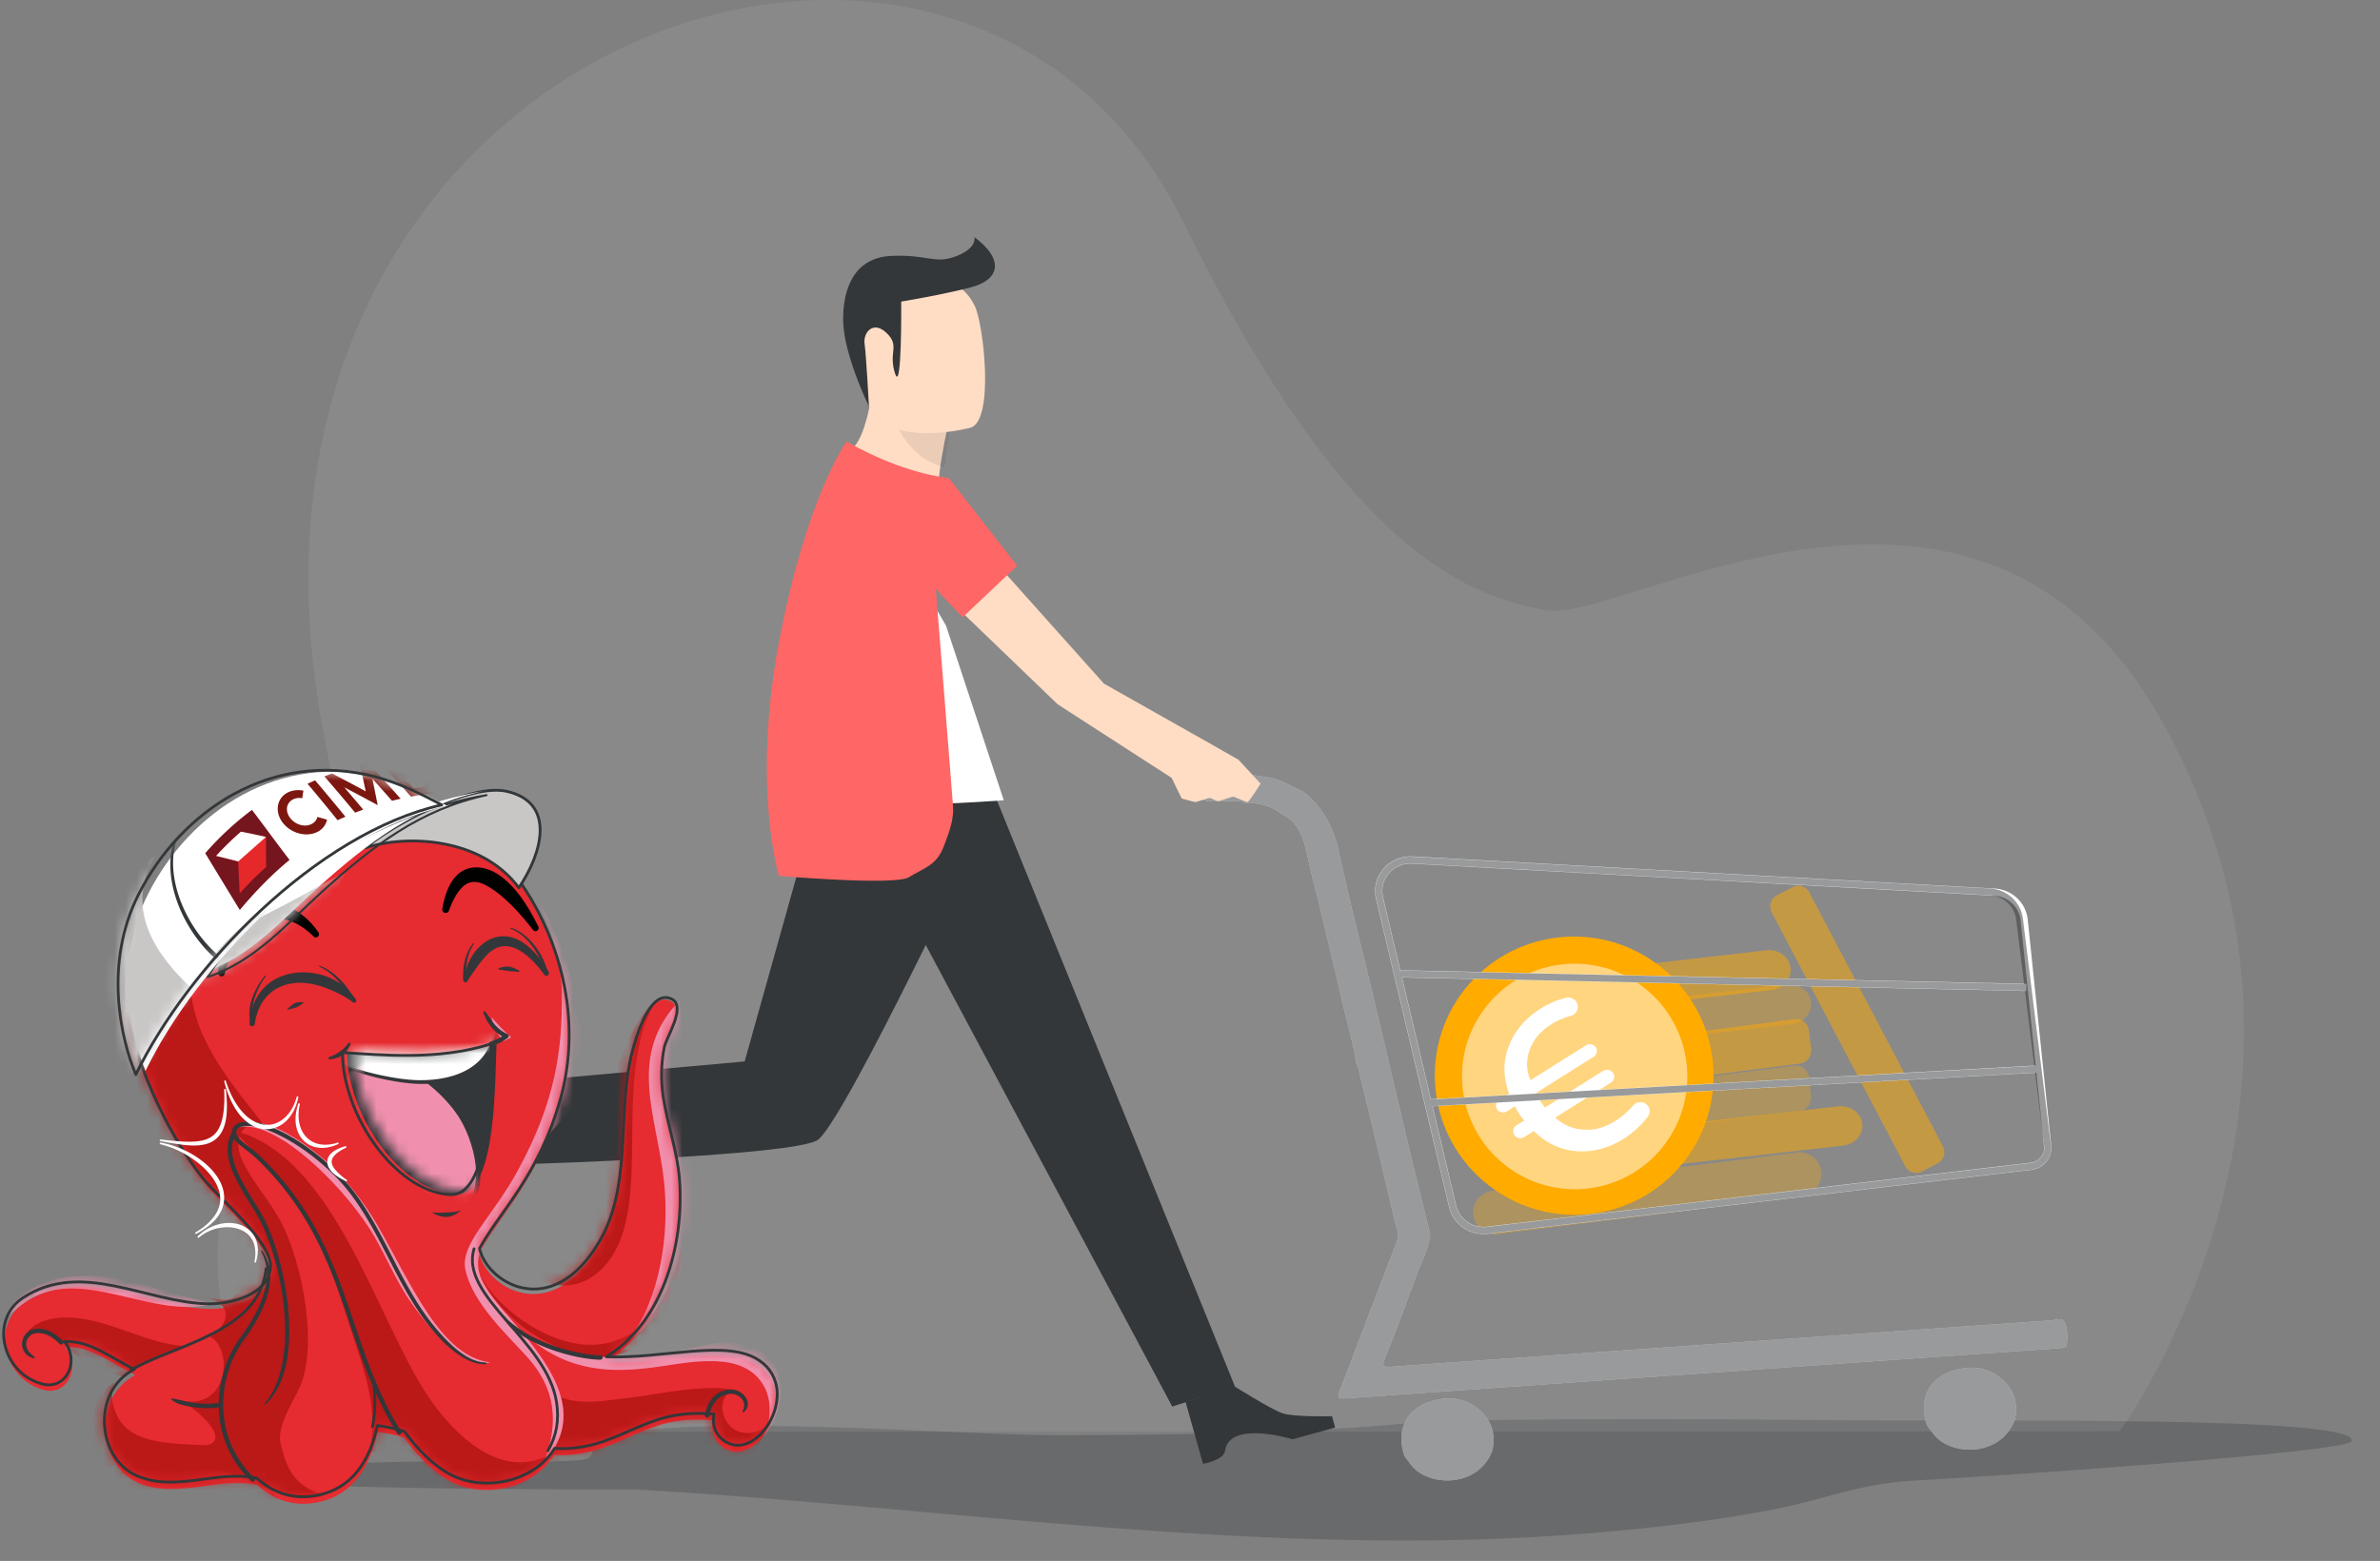 <svg width="218" height="143" viewBox="0 0 218 143" fill="none" xmlns="http://www.w3.org/2000/svg">
    <rect x="0" y="0" width="218" height="143" fill="#808080" stroke="none"/>
    <path opacity=".3" fill-rule="evenodd" clip-rule="evenodd" d="M58.356 136.458s-32.695.032-32.636-.811c.198-2.821 25.91-1.169 28.022-2.018 1.036-.415-.11-1.321 1.718-1.908 7.266-2.331 32.543-.215 41.568-.231 24.585-.046 30.81-1.095 33.664-1.23 8.01-.377 30.673-.23 37.052-.156 13.118.152 48.405-.469 47.66 1.915-.334 1.069-34.218 3.326-39.987 3.614-4.935.247-8.327 1.733-12.753 2.605-6.2 1.221-13 1.957-19.692 2.421-28.034 1.942-56.773-2.615-84.616-4.201" fill="#333739"/>
    <path fill-rule="evenodd" clip-rule="evenodd" d="M194.161 131.122s22.804-31.24 3.856-65.063c-16.812-30.01-49.466-8.859-56.411-10.153-6.945-1.293-18.17-4.987-33.203-35.523C87.913-21.26 16.863 4 29.817 68.065c6.269 31.004-19.08 32.13-6.163 63.122l170.507-.065z" fill="#DDDEDE" opacity=".1"/>
    <path fill-rule="evenodd" clip-rule="evenodd" d="M124.237 97.46c-.282-1.916-.853-3.774-1.285-5.666-.674-2.93-1.383-5.853-2.085-8.78-.263-1.096-.547-2.189-.821-3.283-.221-.929-.374-1.877-.683-2.781-.332-.973-.873-1.86-1.948-2.355-.969-.813-2.156-1.06-3.445-1.045l.015.008-.188-.14c-.861-.005-1.724-.039-2.583-.001-.718.029-1.3-.126-1.525-.773-.235-.675-.033-1.251.724-1.608.111-.051.198-.142.298-.214.89.227 1.787-.018 2.68-.005.167.128.36.117.561.074l2.618.388.806.284 1.953.946c1.756 1.312 2.64 3.083 3.201 5.022.931 4.44 2.074 8.843 3.134 13.26 1.156 4.81 2.266 9.628 3.412 14.44.623 2.617 1.28 5.226 1.922 7.84-.13 1.382-.851 2.613-1.314 3.908a223.359 223.359 0 0 1-2.858 7.517c-.272.685-.08.772.631.719 5.055-.374 10.111-.722 15.168-1.076 15.071-1.06 30.142-2.116 45.213-3.169.443-.031 1.099-.329 1.301.201.255.671.263 1.419.141 2.142-.012.075-.26.147-.404.174a6.59 6.59 0 0 1-.673.056l-64.539 4.536c-1.245.088-1.229.091-.831-.949 1.706-4.457 3.389-8.924 5.119-13.376.28-.718-.061-1.325-.207-1.948-1.077-4.684-2.223-9.355-3.346-14.028-.026-.115-.105-.214-.162-.317" fill="#fff"/>
    <path opacity=".5" fill-rule="evenodd" clip-rule="evenodd" d="M124.237 97.46c-.282-1.916-.853-3.774-1.285-5.666-.674-2.93-1.383-5.853-2.085-8.78-.263-1.096-.547-2.189-.821-3.283-.221-.929-.374-1.877-.683-2.781-.332-.973-.873-1.86-1.948-2.355-.969-.813-2.156-1.06-3.445-1.045l.015.008-.188-.14c-.861-.005-1.724-.039-2.583-.001-.718.029-1.3-.126-1.525-.773-.235-.675-.033-1.251.724-1.608.111-.051.198-.142.298-.214.89.227 1.787-.018 2.68-.005.167.128.36.117.561.074l2.618.388.806.284 1.953.946c1.756 1.312 2.64 3.083 3.201 5.022.931 4.44 2.074 8.843 3.134 13.26 1.156 4.81 2.266 9.628 3.412 14.44.623 2.617 1.28 5.226 1.922 7.84-.13 1.382-.851 2.613-1.314 3.908a223.359 223.359 0 0 1-2.858 7.517c-.272.685-.08.772.631.719 5.055-.374 10.111-.722 15.168-1.076 15.071-1.06 30.142-2.116 45.213-3.169.443-.031 1.099-.329 1.301.201.255.671.263 1.419.141 2.142-.012.075-.26.147-.404.174a6.59 6.59 0 0 1-.673.056l-64.539 4.536c-1.245.088-1.229.091-.831-.949 1.706-4.457 3.389-8.924 5.119-13.376.28-.718-.061-1.325-.207-1.948-1.077-4.684-2.223-9.355-3.346-14.028-.026-.115-.105-.214-.162-.317" fill="#333739"/>
    <path fill-rule="evenodd" clip-rule="evenodd" d="M136.696 132.882c-1.017 2.807-4.434 3.398-6.598 2.078-.668-.407-1.029-1.003-1.453-1.569-.762-2.207.045-4.143 2.145-4.909 1.515-.554 3.064-.527 4.385.427 1.413 1.02 1.872 2.392 1.521 3.973M184.552 130.062c-1.017 2.807-4.434 3.397-6.598 2.078-.668-.407-1.029-1.003-1.453-1.57-.762-2.207.046-4.141 2.145-4.908 1.516-.554 3.065-.527 4.386.427 1.412 1.02 1.871 2.392 1.52 3.973" fill="#fff"/>
    <path opacity=".5" fill-rule="evenodd" clip-rule="evenodd" d="M136.696 132.882c-1.017 2.807-4.434 3.398-6.598 2.078-.668-.407-1.029-1.003-1.453-1.569-.762-2.207.045-4.143 2.145-4.909 1.515-.554 3.064-.527 4.385.427 1.413 1.02 1.872 2.392 1.521 3.973M184.552 130.062c-1.017 2.807-4.434 3.397-6.598 2.078-.668-.407-1.029-1.003-1.453-1.57-.762-2.207.046-4.141 2.145-4.908 1.516-.554 3.064-.527 4.386.427 1.412 1.02 1.871 2.392 1.52 3.973" fill="#333739"/>
    <path opacity=".3" fill-rule="evenodd" clip-rule="evenodd" d="m165.046 109.572-27.857 3.497a1.996 1.996 0 0 1-2.243-1.741 2.035 2.035 0 0 1 1.776-2.244l27.857-3.498a1.996 1.996 0 0 1 2.243 1.742 2.036 2.036 0 0 1-1.776 2.244" fill="#FFAB00"/>
    <path opacity=".5" fill-rule="evenodd" clip-rule="evenodd" d="m168.815 104.951-26.014 2.953c-1.101.126-2.097-.577-2.225-1.569-.128-.992.66-1.897 1.761-2.023l26.013-2.954c1.103-.125 2.097.578 2.226 1.57.129.992-.659 1.898-1.761 2.023" fill="#FFAB00"/>
    <path opacity=".3" fill-rule="evenodd" clip-rule="evenodd" d="m164.422 97.622-26.618 3.363c-.622.078-1.064.684-.986 1.352l.199 1.715c.078.668.645 1.146 1.268 1.067l26.618-3.363c.622-.079 1.063-.683.986-1.352l-.2-1.715c-.077-.668-.645-1.146-1.267-1.067" fill="#FFAB00"/>
    <path opacity=".5" fill-rule="evenodd" clip-rule="evenodd" d="m164.437 93.368-26.63 3.433c-.621.08-1.065.678-.99 1.335l.192 1.685c.076.657.639 1.124 1.262 1.044l26.629-3.433c.622-.08 1.065-.678.99-1.334l-.193-1.686c-.074-.657-.639-1.124-1.26-1.044" fill="#FFAB00"/>
    <path opacity=".3" fill-rule="evenodd" clip-rule="evenodd" d="m164.133 93.829-25.097 2.907c-1.097.127-2.086-.584-2.213-1.589-.129-1.004.657-1.921 1.751-2.048l25.097-2.909c1.096-.126 2.086.586 2.213 1.59.128 1.004-.657 1.922-1.751 2.049" fill="#FFAB00"/>
    <path opacity=".5" fill-rule="evenodd" clip-rule="evenodd" d="m162.256 90.696-25.097 2.907c-1.096.128-2.086-.584-2.213-1.588-.129-1.006.657-1.922 1.752-2.05l25.096-2.907c1.097-.127 2.086.584 2.213 1.59.128 1.004-.657 1.92-1.751 2.048M177.964 105.024l-12.236-23.263a1.143 1.143 0 0 0-1.543-.482l-1.431.752a1.142 1.142 0 0 0-.478 1.543l12.236 23.263c.295.559.985.775 1.543.481l1.432-.751c.558-.293.771-.984.477-1.543" fill="#FFAB00"/>
    <path fill-rule="evenodd" clip-rule="evenodd" d="M154.249 106.421c4.344-5.536 3.362-13.548-2.194-17.896-5.554-4.349-13.578-3.388-17.922 2.147-4.344 5.536-3.361 13.549 2.194 17.896 5.555 4.349 13.579 3.388 17.922-2.147" fill="#FFAB00"/>
    <path opacity=".5" fill-rule="evenodd" clip-rule="evenodd" d="M150.265 90.238c4.627 3.34 5.677 9.798 2.349 14.424-3.328 4.628-9.779 5.673-14.406 2.334-4.627-3.338-5.679-9.796-2.349-14.423 3.329-4.63 9.779-5.671 14.406-2.335" fill="#fff"/>
    <path fill-rule="evenodd" clip-rule="evenodd" d="M150.862 101.225a.815.815 0 0 1 .239.508.796.796 0 0 1-.149.536c-.455.636-1.231 1.431-2.251 2.072-1.491.938-3.284 1.382-5.075 1.014-1.119-.229-2.234-.834-3.129-1.734l-.882.553a.665.665 0 0 1-.485.087.642.642 0 0 1-.408-.271l-.016-.023a.608.608 0 0 1-.089-.469.62.62 0 0 1 .278-.394l.723-.456c-.184-.226-.309-.364-.398-.496a6.236 6.236 0 0 1-.447-.807l-.745.468a.666.666 0 0 1-.895-.183.612.612 0 0 1 .189-.865l.904-.569c-.428-1.162-.534-2.371-.299-3.454.4-1.839 1.604-3.345 3.166-4.324.908-.573 1.699-.853 2.357-1.002a.904.904 0 0 1 .646.098.845.845 0 0 1 .395.504l.002.014a.822.822 0 0 1-.089.646.864.864 0 0 1-.536.392 6.36 6.36 0 0 0-1.827.805c-.995.625-1.783 1.556-2.073 2.799-.158.721-.122 1.54.222 2.287l5.083-3.199a.656.656 0 0 1 .895.183c.093.14.126.309.09.47a.628.628 0 0 1-.279.395l-5.309 3.34c.14.255.279.51.382.664.132.197.265.393.465.642l5.32-3.35a.683.683 0 0 1 .734.01.607.607 0 0 1 .18.178.621.621 0 0 1 .093.481.635.635 0 0 1-.286.403l-5.096 3.206a4.169 4.169 0 0 0 1.941 1.021c1.328.253 2.437-.009 3.567-.721a7.051 7.051 0 0 0 1.619-1.405.862.862 0 0 1 .623-.302.856.856 0 0 1 .648.248h.002z" fill="#fff"/>
    <path clip-rule="evenodd" d="m186.046 106.841-49.81 5.868c-1.474.173-2.842-.762-3.176-2.173l-6.701-28.26c-.439-1.848 1.069-3.593 3.009-3.486l53.314 2.939c1.427.078 2.579 1.155 2.724 2.542L187.557 105c.094.912-.578 1.732-1.511 1.841z" stroke="#fff" stroke-width=".657"/>
    <path d="m128.309 89.219 57.302 1.243M130.954 101.037l55.677-3.1" stroke="#fff" stroke-width=".657"/>
    <path opacity=".5" fill-rule="evenodd" clip-rule="evenodd" d="M129.385 78.482c-2.138-.118-3.818 1.808-3.329 3.869l6.701 28.259c.372 1.569 1.89 2.601 3.516 2.41l49.81-5.868c1.095-.129 1.896-1.094 1.784-2.181l-2.569-20.756v-.003c-.162-1.543-1.443-2.73-3.016-2.817l-52.897-2.913zm-.034.62c-1.743-.096-3.077 1.469-2.689 3.105l1.648 6.949.005-.246 57.09 1.239-.726-5.87c-.128-1.23-1.152-2.193-2.431-2.264l-52.897-2.912zm56.131 11.67L128.4 89.533l2.653 11.19 55.28-3.078-.851-6.873zm-52.119 19.695-2.165-9.129 55.212-3.074.838 6.771v.002c.074.736-.469 1.407-1.238 1.498l-49.81 5.868c-1.323.155-2.54-.685-2.837-1.936z" fill="#333739"/>
    <path fill-rule="evenodd" clip-rule="evenodd" d="m101.12 62.632-9.917-11.093-3.025 4.611 8.705 8.376 10.435 6.738 3.467-2.73-3.467 2.73.921 1.89s1.151.323 1.252.325c.101.004 1.226-.382 1.321-.382.096 0 .593.293.745.3.152.007 1.3-.425 1.418-.413.118.011 1.147.503 1.297.493.15-.009 1.191-1.687 1.191-1.687l-2.026-2.19-2.323-1.325" fill="#FFDDC5"/>
    <path fill-rule="evenodd" clip-rule="evenodd" d="m49.584 99.528.319 4.707s-3.108 3.046-3.805 4.163c-.698 1.115-1.419 5.008-1.419 5.008l-1.285.115-.246-3.346s2.887-7.287.174-8.204c-1.013-.343-.936-2.47-.936-2.47l7.153-.649M109.199 128.248l3.825-1.272s3.342 2.11 4.414 2.488c1.072.376 4.573.279 4.573.279l.28 1.04-3.891 1.074s-5.776-1.782-6.185 1.037c-.131.902-2.026 1.211-2.026 1.211l-1.597-5.69" fill="#333739"/>
    <path fill-rule="evenodd" clip-rule="evenodd" d="M86.17 45.574c.028.019-3.246 1.103-5.42.131-2.048-.912-3.575-4.27-3.544-4.271.934-.037 1.968-.84 2.803-6.146l.397.145 6.669 2.426s-.503 2.124-.834 4.147c-.278 1.698-.434 3.325-.07 3.568" fill="#FFDDC5"/>
    <path opacity=".1" fill-rule="evenodd" clip-rule="evenodd" d="M87.201 38.624s-.424 2.135-.693 4.172c-3.51-.78-4.92-4.64-5.43-6.73l6.123 2.558z" fill="#333739"/>
    <path fill-rule="evenodd" clip-rule="evenodd" d="M88.927 39.175s-8.451 2.292-9.62-2.828c-1.169-5.12-3.047-8.272 2.3-9.952 5.347-1.68 6.845.005 7.664 1.604.818 1.6 1.825 10.447-.344 11.176" fill="#FFDDC5"/>
    <path fill-rule="evenodd" clip-rule="evenodd" d="M90.985 72.514 79.04 75.796l28.336 53.062 5.738-1.847" fill="#333739"/>
    <path fill-rule="evenodd" clip-rule="evenodd" d="m91.036 73.621-15.26-3.377-7.568 26.999-19.728 1.776.443 7.604s23.544-.738 25.931-2.163c2.387-1.425 16.182-30.839 16.182-30.839" fill="#333739"/>
    <path fill-rule="evenodd" clip-rule="evenodd" d="M91.944 73.319s-5.436.378-5.64.268c-.255-.136-1.312-19.135-1.311-19.123l1.664 2.862" fill="#fff"/>
    <path fill-rule="evenodd" clip-rule="evenodd" d="M89.25 21.72c2.843 2.126 2.244 3.938-.323 4.606-2.57.672-6.379 1.303-6.379 1.303s.072 8.547-.564 6.586c-.635-1.96.47-2.507-.766-3.7-1.233-1.192-2.17-.053-2.025.98.148 1.034.403 5.75.403 5.75s-2.287-4.676-2.362-7.762c-.072-3.085 1.035-5.9 4.44-6.041 3.407-.14 3.907.784 5.889.035 1.98-.748 1.688-1.758 1.688-1.758" fill="#333739"/>
    <path fill-rule="evenodd" clip-rule="evenodd" d="m88.177 56.552-2.46-2.586s1.505 18.768 1.577 19.878c.07 1.11-.225 2.128-.892 3.807-.665 1.68-1.91 1.928-3.16 2.717-1.25.788-11.895-.125-11.895-.125s-2.498-8.138.008-21.427c2.507-13.288 6.19-18.37 6.19-18.37 5.304 3.04 9.365 3.348 9.365 3.348l6.257 8.039" fill="#F66"/>
    <path fill-rule="evenodd" clip-rule="evenodd" d="M37.037 131.719c1.16 1.588 2.496 3.049 4.16 3.962 3.091 1.695 7.709.69 9.551-2.392 1.255.09 2.566-.085 3.692-.403 2.207-.624 4.176-1.865 6.399-2.457 1.458-.389 2.958-.434 4.454-.317-.138.821.005 1.629.625 2.222 3.033 2.897 7.65-4.364 3.49-7.19-2.953-2.005-8.706-.119-13.94-.327 5.135-3.196 7.117-10.327 6.682-16.365-.191-2.633-1.096-5.09-1.489-7.686-.231-1.527-.2-3.056.095-4.57.181-.934 2.041-3.774.691-4.468-2.236-1.15-3.613 4.735-3.82 5.766-1.08 5.418.083 11.743-2.817 16.701-4.385 7.494-10.299 3.698-10.913.595 1.846-3.425 5.415-6.717 7.381-13.833 3.355-12.135-4.393-24.94-13.428-27.893-13.3-4.348-28.164 8-26.208 19.68.697 4.15 3.38 11 7.052 15.606 1.456 1.826 6.28 5.872 6.121 8.152-.18 2.594-3.644 3.451-5.687 3.413-5.644-.107-11.524-4.102-16.89-.565-3.124 2.058-1.88 7.04 1.774 7.989 2.186.568 3.434-2.156 1.983-3.933 2.348-.134 4.379 1.604 6.403 2.563-3.953 2.044-3.425 8.259.232 9.859 3.535 1.546 7.314-.559 10.941.215 1.48 1.359 3.227 1.964 5.25 1.636 3.54-.573 5.088-3.382 5.752-6.503.837.104 1.659.284 2.464.543" fill="#E62B31"/>
    <mask id="gds2afk9ra" style="mask-type:alpha" maskUnits="userSpaceOnUse" x="0" y="72" width="72" height="66">
        <path fill-rule="evenodd" clip-rule="evenodd" d="M32.19 72.16c1.887 0 3.793.279 5.668.883 9.066 2.924 16.841 15.605 13.475 27.623-1.974 7.047-5.554 10.307-7.408 13.698.617 3.072 6.552 6.831 10.952-.59 2.91-4.908 1.744-11.173 2.829-16.538.205-1.021 1.587-6.85 3.832-5.71 1.355.687-.51 3.5-.694 4.425a13.083 13.083 0 0 0-.095 4.525c.397 2.57 1.303 5.005 1.494 7.612.438 5.978-1.552 13.04-6.706 16.207 1.837.071 3.738-.11 5.56-.292 3.388-.338 6.503-.676 8.431.615 4.175 2.799-.46 9.988-3.503 7.12-.62-.587-.765-1.387-.626-2.2-1.502-.117-3.008-.072-4.47.313-2.233.586-4.209 1.815-6.423 2.434-1.129.315-2.446.488-3.704.399-1.85 3.051-6.484 4.047-9.585 2.369-1.672-.904-3.013-2.352-4.176-3.925a13.88 13.88 0 0 0-2.472-.537c-.667 3.091-2.22 5.873-5.775 6.44-2.028.325-3.782-.274-5.268-1.619-1.604-.338-3.24-.122-4.87.094-2.066.274-4.126.547-6.108-.308-3.672-1.585-4.202-7.739-.234-9.763-2.03-.95-4.069-2.671-6.427-2.538 1.457 1.761.205 4.457-1.988 3.895-3.668-.942-4.916-5.874-1.782-7.912 5.385-3.502 11.286.454 16.95.56 2.052.037 5.528-.811 5.708-3.38.16-2.258-4.682-6.265-6.142-8.073-3.685-4.562-6.38-11.345-7.077-15.456-1.688-9.941 9.094-20.37 20.633-20.37h.001" fill="#fff"/>
    </mask>
    <g mask="url(#gds2afk9ra)">
        <path fill-rule="evenodd" clip-rule="evenodd" d="M17.418 89.754c.041 5.141 3.591 9.313 6.616 13.127-2.277-.05-2.642 1.822-1.77 3.594.951 1.934 2.471 3.566 3.478 5.483 1.952 3.716 3.53 11.669 1.555 15.466-.6 1.152-1.961 3.441-1.6 4.803.423 1.586.863 4.022 4.13 4.717-1.202.546-2.527.423-3.739-.02-2.471-.906-11.045-4.066-8.13-4.444 4.215.105-.231-3.792-1.653-4.24 4.64 1.247 5.105-4.653 2.962-5.76 2.706-2.072 1.079-3.514-1.07-3.742 3.097.458 3.968.985 3.013-2.673-.524-2.002-2.402-3.82-3.866-5.223-3.857-3.693-6.535-8.562-7.326-13.751-.683-4.482 2.398-6.962 7.4-7.337" fill="#BB1818"/>
    </g>
    <mask id="39ny0sdrvb" style="mask-type:alpha" maskUnits="userSpaceOnUse" x="0" y="72" width="72" height="66">
        <path fill-rule="evenodd" clip-rule="evenodd" d="M32.19 72.16c1.887 0 3.793.279 5.668.883 9.066 2.924 16.841 15.605 13.475 27.623-1.974 7.047-5.554 10.307-7.408 13.698.617 3.072 6.552 6.831 10.952-.59 2.91-4.908 1.744-11.173 2.829-16.538.205-1.021 1.587-6.85 3.832-5.71 1.355.687-.51 3.5-.694 4.425a13.083 13.083 0 0 0-.095 4.525c.397 2.57 1.303 5.005 1.494 7.612.438 5.978-1.552 13.04-6.706 16.207 1.837.071 3.738-.11 5.56-.292 3.388-.338 6.503-.676 8.431.615 4.175 2.799-.46 9.988-3.503 7.12-.62-.587-.765-1.387-.626-2.2-1.502-.117-3.008-.072-4.47.313-2.233.586-4.209 1.815-6.423 2.434-1.129.315-2.446.488-3.704.399-1.85 3.051-6.484 4.047-9.585 2.369-1.672-.904-3.013-2.352-4.176-3.925a13.88 13.88 0 0 0-2.472-.537c-.667 3.091-2.22 5.873-5.775 6.44-2.028.325-3.782-.274-5.268-1.619-1.604-.338-3.24-.122-4.87.094-2.066.274-4.126.547-6.108-.308-3.672-1.585-4.202-7.739-.234-9.763-2.03-.95-4.069-2.671-6.427-2.538 1.457 1.761.205 4.457-1.988 3.895-3.668-.942-4.916-5.874-1.782-7.912 5.385-3.502 11.286.454 16.95.56 2.052.037 5.528-.811 5.708-3.38.16-2.258-4.682-6.265-6.142-8.073-3.685-4.562-6.38-11.345-7.077-15.456-1.688-9.941 9.094-20.37 20.633-20.37h.001" fill="#fff"/>
    </mask>
    <g mask="url(#39ny0sdrvb)">
        <path fill-rule="evenodd" clip-rule="evenodd" d="M70.088 130.73c-.366.33-.924.49-1.403.539-2.567.262-3.425-3.379-1.383-3.954-.657-.051-1.303-.16-1.965-.155-2.756.023-5.448.643-8.173.958-1.806.209-3.986.597-5.75-.096.536 2.08-.241 3.825-1.024 5.721 1.343.338 2.739.54 4.105.752a44.03 44.03 0 0 0 3.238.388c3.234.259 6.794.265 9.853-.958 1.185-.473 2.428-1.739 2.502-3.195" fill="#BB1818"/>
    </g>
    <mask id="gv9cv5cy8c" style="mask-type:alpha" maskUnits="userSpaceOnUse" x="0" y="72" width="72" height="66">
        <path fill-rule="evenodd" clip-rule="evenodd" d="M32.19 72.16c1.887 0 3.793.279 5.668.883 9.066 2.924 16.841 15.605 13.475 27.623-1.974 7.047-5.554 10.307-7.408 13.698.617 3.072 6.552 6.831 10.952-.59 2.91-4.908 1.744-11.173 2.829-16.538.205-1.021 1.587-6.85 3.832-5.71 1.355.687-.51 3.5-.694 4.425a13.083 13.083 0 0 0-.095 4.525c.397 2.57 1.303 5.005 1.494 7.612.438 5.978-1.552 13.04-6.706 16.207 1.837.071 3.738-.11 5.56-.292 3.388-.338 6.503-.676 8.431.615 4.175 2.799-.46 9.988-3.503 7.12-.62-.587-.765-1.387-.626-2.2-1.502-.117-3.008-.072-4.47.313-2.233.586-4.209 1.815-6.423 2.434-1.129.315-2.446.488-3.704.399-1.85 3.051-6.484 4.047-9.585 2.369-1.672-.904-3.013-2.352-4.176-3.925a13.88 13.88 0 0 0-2.472-.537c-.667 3.091-2.22 5.873-5.775 6.44-2.028.325-3.782-.274-5.268-1.619-1.604-.338-3.24-.122-4.87.094-2.066.274-4.126.547-6.108-.308-3.672-1.585-4.202-7.739-.234-9.763-2.03-.95-4.069-2.671-6.427-2.538 1.457 1.761.205 4.457-1.988 3.895-3.668-.942-4.916-5.874-1.782-7.912 5.385-3.502 11.286.454 16.95.56 2.052.037 5.528-.811 5.708-3.38.16-2.258-4.682-6.265-6.142-8.073-3.685-4.562-6.38-11.345-7.077-15.456-1.688-9.941 9.094-20.37 20.633-20.37h.001" fill="#fff"/>
    </mask>
    <g mask="url(#gv9cv5cy8c)">
        <path fill-rule="evenodd" clip-rule="evenodd" d="M16.812 123.314c-3.756-.293-7.044-2.639-10.857-2.615-1.36.009-3.66.521-3.695 2.275.82-1.539 2.846-.977 3.731.149 1.306 1.66 3.3 2.439 5.181 2.961 1.513-1.203 3.485-1.682 5.64-2.77" fill="#BB1818"/>
    </g>
    <mask id="8ouikjzdhd" style="mask-type:alpha" maskUnits="userSpaceOnUse" x="0" y="72" width="72" height="66">
        <path fill-rule="evenodd" clip-rule="evenodd" d="M32.19 72.16c1.887 0 3.793.279 5.668.883 9.066 2.924 16.841 15.605 13.475 27.623-1.974 7.047-5.554 10.307-7.408 13.698.617 3.072 6.552 6.831 10.952-.59 2.91-4.908 1.744-11.173 2.829-16.538.205-1.021 1.587-6.85 3.832-5.71 1.355.687-.51 3.5-.694 4.425a13.083 13.083 0 0 0-.095 4.525c.397 2.57 1.303 5.005 1.494 7.612.438 5.978-1.552 13.04-6.706 16.207 1.837.071 3.738-.11 5.56-.292 3.388-.338 6.503-.676 8.431.615 4.175 2.799-.46 9.988-3.503 7.12-.62-.587-.765-1.387-.626-2.2-1.502-.117-3.008-.072-4.47.313-2.233.586-4.209 1.815-6.423 2.434-1.129.315-2.446.488-3.704.399-1.85 3.051-6.484 4.047-9.585 2.369-1.672-.904-3.013-2.352-4.176-3.925a13.88 13.88 0 0 0-2.472-.537c-.667 3.091-2.22 5.873-5.775 6.44-2.028.325-3.782-.274-5.268-1.619-1.604-.338-3.24-.122-4.87.094-2.066.274-4.126.547-6.108-.308-3.672-1.585-4.202-7.739-.234-9.763-2.03-.95-4.069-2.671-6.427-2.538 1.457 1.761.205 4.457-1.988 3.895-3.668-.942-4.916-5.874-1.782-7.912 5.385-3.502 11.286.454 16.95.56 2.052.037 5.528-.811 5.708-3.38.16-2.258-4.682-6.265-6.142-8.073-3.685-4.562-6.38-11.345-7.077-15.456-1.688-9.941 9.094-20.37 20.633-20.37h.001" fill="#fff"/>
    </mask>
    <g mask="url(#8ouikjzdhd)">
        <path fill-rule="evenodd" clip-rule="evenodd" d="M22.745 133.142c-3.542-1.622-10.61.514-12.215-3.865-.323-.883-.356-1.784-.039-2.675-3.53 2.587-3.26 8.609.835 10.387 4.663 2.026 9.565-.242 14.372.539-1.018-1.102-2.081-3.161-2.953-4.386" fill="#BB1818"/>
    </g>
    <mask id="h3s8y7kahe" style="mask-type:alpha" maskUnits="userSpaceOnUse" x="0" y="72" width="72" height="66">
        <path fill-rule="evenodd" clip-rule="evenodd" d="M32.19 72.16c1.887 0 3.793.279 5.668.883 9.066 2.924 16.841 15.605 13.475 27.623-1.974 7.047-5.554 10.307-7.408 13.698.617 3.072 6.552 6.831 10.952-.59 2.91-4.908 1.744-11.173 2.829-16.538.205-1.021 1.587-6.85 3.832-5.71 1.355.687-.51 3.5-.694 4.425a13.083 13.083 0 0 0-.095 4.525c.397 2.57 1.303 5.005 1.494 7.612.438 5.978-1.552 13.04-6.706 16.207 1.837.071 3.738-.11 5.56-.292 3.388-.338 6.503-.676 8.431.615 4.175 2.799-.46 9.988-3.503 7.12-.62-.587-.765-1.387-.626-2.2-1.502-.117-3.008-.072-4.47.313-2.233.586-4.209 1.815-6.423 2.434-1.129.315-2.446.488-3.704.399-1.85 3.051-6.484 4.047-9.585 2.369-1.672-.904-3.013-2.352-4.176-3.925a13.88 13.88 0 0 0-2.472-.537c-.667 3.091-2.22 5.873-5.775 6.44-2.028.325-3.782-.274-5.268-1.619-1.604-.338-3.24-.122-4.87.094-2.066.274-4.126.547-6.108-.308-3.672-1.585-4.202-7.739-.234-9.763-2.03-.95-4.069-2.671-6.427-2.538 1.457 1.761.205 4.457-1.988 3.895-3.668-.942-4.916-5.874-1.782-7.912 5.385-3.502 11.286.454 16.95.56 2.052.037 5.528-.811 5.708-3.38.16-2.258-4.682-6.265-6.142-8.073-3.685-4.562-6.38-11.345-7.077-15.456-1.688-9.941 9.094-20.37 20.633-20.37h.001" fill="#fff"/>
    </mask>
    <g mask="url(#h3s8y7kahe)">
        <path fill-rule="evenodd" clip-rule="evenodd" d="M21.561 103.621c9.064 2.339 12.921 17.173 17.58 24.202 2.33 3.516 6.8 8.014 11.388 5.336-1.915 3.266-6.08 5.055-9.581 2.984-1.357-.802-2.139-2.061-3.285-3.083-.961-.859-2.687.453-3.81-.165.622-2.841.102-5.546-1.026-8.987-1.009-3.086-2.216-6.907-2.634-7.939-3.102-7.654-7.887-11.077-8.632-12.348" fill="#BB1818"/>
    </g>
    <mask id="3q9ebs8z8f" style="mask-type:alpha" maskUnits="userSpaceOnUse" x="0" y="72" width="72" height="66">
        <path fill-rule="evenodd" clip-rule="evenodd" d="M32.19 72.16c1.887 0 3.793.279 5.668.883 9.066 2.924 16.841 15.605 13.475 27.623-1.974 7.047-5.554 10.307-7.408 13.698.617 3.072 6.552 6.831 10.952-.59 2.91-4.908 1.744-11.173 2.829-16.538.205-1.021 1.587-6.85 3.832-5.71 1.355.687-.51 3.5-.694 4.425a13.083 13.083 0 0 0-.095 4.525c.397 2.57 1.303 5.005 1.494 7.612.438 5.978-1.552 13.04-6.706 16.207 1.837.071 3.738-.11 5.56-.292 3.388-.338 6.503-.676 8.431.615 4.175 2.799-.46 9.988-3.503 7.12-.62-.587-.765-1.387-.626-2.2-1.502-.117-3.008-.072-4.47.313-2.233.586-4.209 1.815-6.423 2.434-1.129.315-2.446.488-3.704.399-1.85 3.051-6.484 4.047-9.585 2.369-1.672-.904-3.013-2.352-4.176-3.925a13.88 13.88 0 0 0-2.472-.537c-.667 3.091-2.22 5.873-5.775 6.44-2.028.325-3.782-.274-5.268-1.619-1.604-.338-3.24-.122-4.87.094-2.066.274-4.126.547-6.108-.308-3.672-1.585-4.202-7.739-.234-9.763-2.03-.95-4.069-2.671-6.427-2.538 1.457 1.761.205 4.457-1.988 3.895-3.668-.942-4.916-5.874-1.782-7.912 5.385-3.502 11.286.454 16.95.56 2.052.037 5.528-.811 5.708-3.38.16-2.258-4.682-6.265-6.142-8.073-3.685-4.562-6.38-11.345-7.077-15.456-1.688-9.941 9.094-20.37 20.633-20.37h.001" fill="#fff"/>
    </mask>
    <g mask="url(#3q9ebs8z8f)">
        <path fill-rule="evenodd" clip-rule="evenodd" d="M43.925 116.655c1.436 3.204 6.829 7.135 11.206 6.48 4.767-.714 6.643-5.475 7.506-9.936-.405 3.762-.96 8.277-4.537 10.311-4.543 2.584-12.02-1.75-14.175-6.855" fill="#BB1818"/>
    </g>
    <mask id="5rg8wa6bcg" style="mask-type:alpha" maskUnits="userSpaceOnUse" x="0" y="72" width="72" height="66">
        <path fill-rule="evenodd" clip-rule="evenodd" d="M32.19 72.16c1.887 0 3.793.279 5.668.883 9.066 2.924 16.841 15.605 13.475 27.623-1.974 7.047-5.554 10.307-7.408 13.698.617 3.072 6.552 6.831 10.952-.59 2.91-4.908 1.744-11.173 2.829-16.538.205-1.021 1.587-6.85 3.832-5.71 1.355.687-.51 3.5-.694 4.425a13.083 13.083 0 0 0-.095 4.525c.397 2.57 1.303 5.005 1.494 7.612.438 5.978-1.552 13.04-6.706 16.207 1.837.071 3.738-.11 5.56-.292 3.388-.338 6.503-.676 8.431.615 4.175 2.799-.46 9.988-3.503 7.12-.62-.587-.765-1.387-.626-2.2-1.502-.117-3.008-.072-4.47.313-2.233.586-4.209 1.815-6.423 2.434-1.129.315-2.446.488-3.704.399-1.85 3.051-6.484 4.047-9.585 2.369-1.672-.904-3.013-2.352-4.176-3.925a13.88 13.88 0 0 0-2.472-.537c-.667 3.091-2.22 5.873-5.775 6.44-2.028.325-3.782-.274-5.268-1.619-1.604-.338-3.24-.122-4.87.094-2.066.274-4.126.547-6.108-.308-3.672-1.585-4.202-7.739-.234-9.763-2.03-.95-4.069-2.671-6.427-2.538 1.457 1.761.205 4.457-1.988 3.895-3.668-.942-4.916-5.874-1.782-7.912 5.385-3.502 11.286.454 16.95.56 2.052.037 5.528-.811 5.708-3.38.16-2.258-4.682-6.265-6.142-8.073-3.685-4.562-6.38-11.345-7.077-15.456-1.688-9.941 9.094-20.37 20.633-20.37h.001" fill="#fff"/>
    </mask>
    <g mask="url(#5rg8wa6bcg)">
        <path fill-rule="evenodd" clip-rule="evenodd" d="M60.043 91.773c-2.826 4.718-1.843 11.707-2.282 17.044-.175 2.127-.475 4.24-1.6 6.103-2.644 4.38-8.113 3.636-9.792-1.722 1.126.645 1.82 2.095 3.018 1.586 3.874-1.648 4.433-5.631 5.024-9.3.298-1.856 2.648-11.738 5.632-13.71" fill="#BB1818"/>
    </g>
    <mask id="ipnw21amvh" style="mask-type:alpha" maskUnits="userSpaceOnUse" x="0" y="72" width="72" height="66">
        <path fill-rule="evenodd" clip-rule="evenodd" d="M32.19 72.16c1.887 0 3.793.279 5.668.883 9.066 2.924 16.841 15.605 13.475 27.623-1.974 7.047-5.554 10.307-7.408 13.698.617 3.072 6.552 6.831 10.952-.59 2.91-4.908 1.744-11.173 2.829-16.538.205-1.021 1.587-6.85 3.832-5.71 1.355.687-.51 3.5-.694 4.425a13.083 13.083 0 0 0-.095 4.525c.397 2.57 1.303 5.005 1.494 7.612.438 5.978-1.552 13.04-6.706 16.207 1.837.071 3.738-.11 5.56-.292 3.388-.338 6.503-.676 8.431.615 4.175 2.799-.46 9.988-3.503 7.12-.62-.587-.765-1.387-.626-2.2-1.502-.117-3.008-.072-4.47.313-2.233.586-4.209 1.815-6.423 2.434-1.129.315-2.446.488-3.704.399-1.85 3.051-6.484 4.047-9.585 2.369-1.672-.904-3.013-2.352-4.176-3.925a13.88 13.88 0 0 0-2.472-.537c-.667 3.091-2.22 5.873-5.775 6.44-2.028.325-3.782-.274-5.268-1.619-1.604-.338-3.24-.122-4.87.094-2.066.274-4.126.547-6.108-.308-3.672-1.585-4.202-7.739-.234-9.763-2.03-.95-4.069-2.671-6.427-2.538 1.457 1.761.205 4.457-1.988 3.895-3.668-.942-4.916-5.874-1.782-7.912 5.385-3.502 11.286.454 16.95.56 2.052.037 5.528-.811 5.708-3.38.16-2.258-4.682-6.265-6.142-8.073-3.685-4.562-6.38-11.345-7.077-15.456-1.688-9.941 9.094-20.37 20.633-20.37h.001" fill="#fff"/>
    </mask>
    <g mask="url(#ipnw21amvh)">
        <path fill-rule="evenodd" clip-rule="evenodd" d="M49.917 104.637c-3.398 7.673-6.898 9.072-5.974 12.131.408 1.353 1.82 2.9 2.715 3.931 3.15 3.62 7.4 8.614 3.211 13.143 1.345-3.558 1.001-6.655-1.546-9.485-1.914-2.128-4.964-4.884-5.684-7.974-.555-2.39 2.411-4.791 4.775-9.116 3.422-6.262 4.121-11 4.045-16.34-.044-3.145-1.113-6.273-2.491-9.048 3.31 5.494 4.941 11.836 4.014 18.237-.244 1.693-2.368 2.947-3.065 4.521" fill="#F190AE"/>
    </g>
    <mask id="9bfqwlpxxi" style="mask-type:alpha" maskUnits="userSpaceOnUse" x="0" y="72" width="72" height="66">
        <path fill-rule="evenodd" clip-rule="evenodd" d="M32.19 72.16c1.887 0 3.793.279 5.668.883 9.066 2.924 16.841 15.605 13.475 27.623-1.974 7.047-5.554 10.307-7.408 13.698.617 3.072 6.552 6.831 10.952-.59 2.91-4.908 1.744-11.173 2.829-16.538.205-1.021 1.587-6.85 3.832-5.71 1.355.687-.51 3.5-.694 4.425a13.083 13.083 0 0 0-.095 4.525c.397 2.57 1.303 5.005 1.494 7.612.438 5.978-1.552 13.04-6.706 16.207 1.837.071 3.738-.11 5.56-.292 3.388-.338 6.503-.676 8.431.615 4.175 2.799-.46 9.988-3.503 7.12-.62-.587-.765-1.387-.626-2.2-1.502-.117-3.008-.072-4.47.313-2.233.586-4.209 1.815-6.423 2.434-1.129.315-2.446.488-3.704.399-1.85 3.051-6.484 4.047-9.585 2.369-1.672-.904-3.013-2.352-4.176-3.925a13.88 13.88 0 0 0-2.472-.537c-.667 3.091-2.22 5.873-5.775 6.44-2.028.325-3.782-.274-5.268-1.619-1.604-.338-3.24-.122-4.87.094-2.066.274-4.126.547-6.108-.308-3.672-1.585-4.202-7.739-.234-9.763-2.03-.95-4.069-2.671-6.427-2.538 1.457 1.761.205 4.457-1.988 3.895-3.668-.942-4.916-5.874-1.782-7.912 5.385-3.502 11.286.454 16.95.56 2.052.037 5.528-.811 5.708-3.38.16-2.258-4.682-6.265-6.142-8.073-3.685-4.562-6.38-11.345-7.077-15.456-1.688-9.941 9.094-20.37 20.633-20.37h.001" fill="#fff"/>
    </mask>
    <g mask="url(#9bfqwlpxxi)">
        <path fill-rule="evenodd" clip-rule="evenodd" d="M62.232 91.672c-4.854 5.068-2.059 10.525-1.412 16.549.51 4.761-.288 10.695-3.303 14.64 1.905-1.308 3.34-3.015 4.524-4.985 3.808-6.336 1.56-11.249 1.02-17.877-.194-2.371-.572-5.945-.829-8.327" fill="#F190AE"/>
    </g>
    <mask id="rg26oh5wwj" style="mask-type:alpha" maskUnits="userSpaceOnUse" x="0" y="72" width="72" height="66">
        <path fill-rule="evenodd" clip-rule="evenodd" d="M32.19 72.16c1.887 0 3.793.279 5.668.883 9.066 2.924 16.841 15.605 13.475 27.623-1.974 7.047-5.554 10.307-7.408 13.698.617 3.072 6.552 6.831 10.952-.59 2.91-4.908 1.744-11.173 2.829-16.538.205-1.021 1.587-6.85 3.832-5.71 1.355.687-.51 3.5-.694 4.425a13.083 13.083 0 0 0-.095 4.525c.397 2.57 1.303 5.005 1.494 7.612.438 5.978-1.552 13.04-6.706 16.207 1.837.071 3.738-.11 5.56-.292 3.388-.338 6.503-.676 8.431.615 4.175 2.799-.46 9.988-3.503 7.12-.62-.587-.765-1.387-.626-2.2-1.502-.117-3.008-.072-4.47.313-2.233.586-4.209 1.815-6.423 2.434-1.129.315-2.446.488-3.704.399-1.85 3.051-6.484 4.047-9.585 2.369-1.672-.904-3.013-2.352-4.176-3.925a13.88 13.88 0 0 0-2.472-.537c-.667 3.091-2.22 5.873-5.775 6.44-2.028.325-3.782-.274-5.268-1.619-1.604-.338-3.24-.122-4.87.094-2.066.274-4.126.547-6.108-.308-3.672-1.585-4.202-7.739-.234-9.763-2.03-.95-4.069-2.671-6.427-2.538 1.457 1.761.205 4.457-1.988 3.895-3.668-.942-4.916-5.874-1.782-7.912 5.385-3.502 11.286.454 16.95.56 2.052.037 5.528-.811 5.708-3.38.16-2.258-4.682-6.265-6.142-8.073-3.685-4.562-6.38-11.345-7.077-15.456-1.688-9.941 9.094-20.37 20.633-20.37h.001" fill="#fff"/>
    </mask>
    <g mask="url(#rg26oh5wwj)">
        <path fill-rule="evenodd" clip-rule="evenodd" d="M48.321 122.48c3.799 3.172 7.515 3.402 12.281 2.687 1.879-.281 3.748-.611 5.655-.406 3.767.404 5.089 3.571 3.703 6.865 2.547-3.239 2.219-7.748-2.29-8.571-2.004-.366-4.845.686-6.83.973-5.017.724-7.817.391-12.519-1.548" fill="#F190AE"/>
    </g>
    <mask id="de5ykh4suk" style="mask-type:alpha" maskUnits="userSpaceOnUse" x="0" y="72" width="72" height="66">
        <path fill-rule="evenodd" clip-rule="evenodd" d="M32.19 72.16c1.887 0 3.793.279 5.668.883 9.066 2.924 16.841 15.605 13.475 27.623-1.974 7.047-5.554 10.307-7.408 13.698.617 3.072 6.552 6.831 10.952-.59 2.91-4.908 1.744-11.173 2.829-16.538.205-1.021 1.587-6.85 3.832-5.71 1.355.687-.51 3.5-.694 4.425a13.083 13.083 0 0 0-.095 4.525c.397 2.57 1.303 5.005 1.494 7.612.438 5.978-1.552 13.04-6.706 16.207 1.837.071 3.738-.11 5.56-.292 3.388-.338 6.503-.676 8.431.615 4.175 2.799-.46 9.988-3.503 7.12-.62-.587-.765-1.387-.626-2.2-1.502-.117-3.008-.072-4.47.313-2.233.586-4.209 1.815-6.423 2.434-1.129.315-2.446.488-3.704.399-1.85 3.051-6.484 4.047-9.585 2.369-1.672-.904-3.013-2.352-4.176-3.925a13.88 13.88 0 0 0-2.472-.537c-.667 3.091-2.22 5.873-5.775 6.44-2.028.325-3.782-.274-5.268-1.619-1.604-.338-3.24-.122-4.87.094-2.066.274-4.126.547-6.108-.308-3.672-1.585-4.202-7.739-.234-9.763-2.03-.95-4.069-2.671-6.427-2.538 1.457 1.761.205 4.457-1.988 3.895-3.668-.942-4.916-5.874-1.782-7.912 5.385-3.502 11.286.454 16.95.56 2.052.037 5.528-.811 5.708-3.38.16-2.258-4.682-6.265-6.142-8.073-3.685-4.562-6.38-11.345-7.077-15.456-1.688-9.941 9.094-20.37 20.633-20.37h.001" fill="#fff"/>
    </mask>
    <g mask="url(#de5ykh4suk)">
        <path fill-rule="evenodd" clip-rule="evenodd" d="M45.024 93.148c.123.82.528 1.625 1.103 2.227.142-.084.558-.24.699-.328-.424-.389-1.495-1.406-1.802-1.899" fill="#F190AE"/>
    </g>
    <mask id="fwl8r89hhl" style="mask-type:alpha" maskUnits="userSpaceOnUse" x="0" y="72" width="72" height="66">
        <path fill-rule="evenodd" clip-rule="evenodd" d="M32.19 72.16c1.887 0 3.793.279 5.668.883 9.066 2.924 16.841 15.605 13.475 27.623-1.974 7.047-5.554 10.307-7.408 13.698.617 3.072 6.552 6.831 10.952-.59 2.91-4.908 1.744-11.173 2.829-16.538.205-1.021 1.587-6.85 3.832-5.71 1.355.687-.51 3.5-.694 4.425a13.083 13.083 0 0 0-.095 4.525c.397 2.57 1.303 5.005 1.494 7.612.438 5.978-1.552 13.04-6.706 16.207 1.837.071 3.738-.11 5.56-.292 3.388-.338 6.503-.676 8.431.615 4.175 2.799-.46 9.988-3.503 7.12-.62-.587-.765-1.387-.626-2.2-1.502-.117-3.008-.072-4.47.313-2.233.586-4.209 1.815-6.423 2.434-1.129.315-2.446.488-3.704.399-1.85 3.051-6.484 4.047-9.585 2.369-1.672-.904-3.013-2.352-4.176-3.925a13.88 13.88 0 0 0-2.472-.537c-.667 3.091-2.22 5.873-5.775 6.44-2.028.325-3.782-.274-5.268-1.619-1.604-.338-3.24-.122-4.87.094-2.066.274-4.126.547-6.108-.308-3.672-1.585-4.202-7.739-.234-9.763-2.03-.95-4.069-2.671-6.427-2.538 1.457 1.761.205 4.457-1.988 3.895-3.668-.942-4.916-5.874-1.782-7.912 5.385-3.502 11.286.454 16.95.56 2.052.037 5.528-.811 5.708-3.38.16-2.258-4.682-6.265-6.142-8.073-3.685-4.562-6.38-11.345-7.077-15.456-1.688-9.941 9.094-20.37 20.633-20.37h.001" fill="#fff"/>
    </mask>
    <g mask="url(#fwl8r89hhl)">
        <path fill-rule="evenodd" clip-rule="evenodd" d="M19.568 119.426c-5.7 1.624-12.36-3.853-17.523.055-.633.481-1.328 1.042-1.705 1.761.36-2.2 2.892-3.591 4.85-4.068 4.735-1.155 9.823 1.344 14.378 2.252" fill="#F190AE"/>
    </g>
    <mask id="43zay3xxym" style="mask-type:alpha" maskUnits="userSpaceOnUse" x="0" y="72" width="72" height="66">
        <path fill-rule="evenodd" clip-rule="evenodd" d="M32.19 72.16c1.887 0 3.793.279 5.668.883 9.066 2.924 16.841 15.605 13.475 27.623-1.974 7.047-5.554 10.307-7.408 13.698.617 3.072 6.552 6.831 10.952-.59 2.91-4.908 1.744-11.173 2.829-16.538.205-1.021 1.587-6.85 3.832-5.71 1.355.687-.51 3.5-.694 4.425a13.083 13.083 0 0 0-.095 4.525c.397 2.57 1.303 5.005 1.494 7.612.438 5.978-1.552 13.04-6.706 16.207 1.837.071 3.738-.11 5.56-.292 3.388-.338 6.503-.676 8.431.615 4.175 2.799-.46 9.988-3.503 7.12-.62-.587-.765-1.387-.626-2.2-1.502-.117-3.008-.072-4.47.313-2.233.586-4.209 1.815-6.423 2.434-1.129.315-2.446.488-3.704.399-1.85 3.051-6.484 4.047-9.585 2.369-1.672-.904-3.013-2.352-4.176-3.925a13.88 13.88 0 0 0-2.472-.537c-.667 3.091-2.22 5.873-5.775 6.44-2.028.325-3.782-.274-5.268-1.619-1.604-.338-3.24-.122-4.87.094-2.066.274-4.126.547-6.108-.308-3.672-1.585-4.202-7.739-.234-9.763-2.03-.95-4.069-2.671-6.427-2.538 1.457 1.761.205 4.457-1.988 3.895-3.668-.942-4.916-5.874-1.782-7.912 5.385-3.502 11.286.454 16.95.56 2.052.037 5.528-.811 5.708-3.38.16-2.258-4.682-6.265-6.142-8.073-3.685-4.562-6.38-11.345-7.077-15.456-1.688-9.941 9.094-20.37 20.633-20.37h.001" fill="#fff"/>
    </mask>
    <g mask="url(#43zay3xxym)">
        <path fill-rule="evenodd" clip-rule="evenodd" d="M44.925 124.81c-4.543-.511-7.19-7.091-10.367-12.587-1.142-1.975-3.022-4.43-4.766-5.913-2.31-1.965-6.075-4.494-7.881-3.03 3.229-.73 9.1 4.905 11.919 9.246 1.276 1.967 2.34 4.656 3.673 6.586 1.257 1.821 4.656 6.409 7.422 5.698" fill="#F190AE"/>
    </g>
    <path clip-rule="evenodd" d="M37.04 131.133c1.165 1.573 2.506 3.02 4.176 3.924 3.102 1.678 7.736.683 9.585-2.369 1.26.089 2.576-.084 3.706-.399 2.214-.618 4.19-1.847 6.42-2.433 1.465-.385 2.97-.43 4.471-.314-.138.813.006 1.613.628 2.2 3.043 2.869 7.677-4.321 3.502-7.12-2.964-1.986-8.738-.118-13.99-.323 5.154-3.165 7.142-10.228 6.706-16.207-.192-2.607-1.1-5.041-1.495-7.611-.231-1.512-.2-3.026.096-4.526.182-.925 2.048-3.737.694-4.424-2.245-1.139-3.627 4.688-3.834 5.71-1.085 5.365.083 11.629-2.828 16.538-4.4 7.422-10.335 3.662-10.951.589 1.852-3.391 5.433-6.651 7.407-13.698 3.367-12.018-4.41-24.698-13.476-27.623C24.51 68.743 9.592 80.97 11.555 92.537c.7 4.11 3.392 10.894 7.078 15.455 1.46 1.808 6.301 5.815 6.143 8.073-.18 2.569-3.657 3.418-5.708 3.38-5.665-.106-11.565-4.062-16.95-.56-3.135 2.038-1.886 6.972 1.78 7.912 2.193.562 3.446-2.135 1.99-3.895 2.357-.133 4.395 1.588 6.426 2.538-3.968 2.024-3.438 8.179.233 9.763 3.547 1.531 7.34-.553 10.98.214 1.486 1.345 3.238 1.944 5.268 1.619 3.554-.567 5.107-3.349 5.773-6.44.84.104 1.665.282 2.473.538z" stroke="#333739" stroke-width=".256" stroke-linecap="round" stroke-linejoin="round"/>
    <path fill-rule="evenodd" clip-rule="evenodd" d="M31.806 96.464c0 5.655 4.811 12.613 9.83 12.959 3.69.255 3.665-8.743 3.844-13.743-4.978 1.548-10.175.978-13.674.784" fill="#333739"/>
    <mask id="ekx4syvqqn" style="mask-type:alpha" maskUnits="userSpaceOnUse" x="32" y="95" width="15" height="15">
        <path fill-rule="evenodd" clip-rule="evenodd" d="M42.214 109.161c-5.008-.346-9.811-7.303-9.811-12.958 3.493.193 8.679.763 13.648-.785-.179 5-.154 13.999-3.837 13.743" fill="#fff"/>
    </mask>
    <g mask="url(#ekx4syvqqn)">
        <path fill-rule="evenodd" clip-rule="evenodd" d="M31.71 98.651c2.577-3.767 8.191.125 10.41 3.45 1.176 1.76 2.469 5.549 1.115 7.899-2.474 4.297-8.327-1.187-10.34-4.377-.906-1.434-2.505-5.039-1.184-6.972" fill="#F190AE"/>
    </g>
    <mask id="huiuxaon6o" style="mask-type:alpha" maskUnits="userSpaceOnUse" x="32" y="95" width="15" height="15">
        <path fill-rule="evenodd" clip-rule="evenodd" d="M42.214 109.161c-5.008-.346-9.811-7.303-9.811-12.958 3.493.193 8.679.763 13.648-.785-.179 5-.154 13.999-3.837 13.743z" fill="#fff"/>
    </mask>
    <g mask="url(#huiuxaon6o)">
        <path fill-rule="evenodd" clip-rule="evenodd" d="M31.544 98.536c1.172-1.717 2.941-1.936 4.764-1.334 2.31.763 4.704 2.865 5.985 4.783.726 1.089 1.498 2.939 1.683 4.762.122 1.203-.013 2.393-.567 3.352-1.153 1.989-2.986 2.008-4.86 1.089-2.292-1.124-4.646-3.673-5.778-5.488-.547-.877-1.344-2.553-1.598-4.172-.17-1.087-.093-2.148.452-2.936l-.081-.056zm.252.174c-.505.75-.556 1.756-.383 2.781.265 1.578 1.062 3.204 1.605 4.054 1.124 1.762 3.443 4.232 5.692 5.313 1.683.809 3.33.828 4.352-.958.511-.89.621-1.995.506-3.11-.18-1.751-.92-3.529-1.62-4.574-1.235-1.852-3.54-3.886-5.769-4.623-1.642-.545-3.243-.373-4.3 1.172l-.083-.055z" fill="#333739"/>
    </g>
    <mask id="o0kewhom0p" style="mask-type:alpha" maskUnits="userSpaceOnUse" x="32" y="95" width="15" height="15">
        <path fill-rule="evenodd" clip-rule="evenodd" d="M42.214 109.161c-5.008-.346-9.811-7.303-9.811-12.958 3.493.193 8.679.763 13.648-.785-.179 5-.154 13.999-3.837 13.743" fill="#fff"/>
    </mask>
    <g mask="url(#o0kewhom0p)">
        <path fill-rule="evenodd" clip-rule="evenodd" d="M30.474 94.391c3.568 1.14 11.857 1.677 14.985-.7-.102 4.356-3.903 5.54-7.262 5.435-2.126-.067-5.913-.948-7.177-1.815-.928-.637.135-1.94-.546-2.92" fill="#fff"/>
    </g>
    <mask id="txcil9506q" style="mask-type:alpha" maskUnits="userSpaceOnUse" x="32" y="95" width="15" height="15">
        <path fill-rule="evenodd" clip-rule="evenodd" d="M42.214 109.161c-5.008-.346-9.811-7.303-9.811-12.958 3.493.193 8.679.763 13.648-.785-.179 5-.154 13.999-3.837 13.743z" fill="#fff"/>
    </mask>
    <g mask="url(#txcil9506q)">
        <path fill-rule="evenodd" clip-rule="evenodd" d="M30.478 94.602c.186.385.135.809.081 1.214-.048.371-.098.728-.014 1.034.058.214.179.404.404.562.56.39 1.614.788 2.803 1.116 1.51.416 3.238.72 4.44.765 1.755.064 3.628-.222 5.054-1.108 1.387-.86 2.36-2.282 2.418-4.491a.205.205 0 0 0-.329-.168c-1.273.966-3.418 1.429-5.739 1.575-3.314.207-6.99-.244-9.06-.904h-.03c-.043-.027-.09.002-.115.072a.363.363 0 0 0-.002.236v-.057l.052.085-.028.048.065.021zm14.756-.51c-.146 1.816-1.002 3.014-2.193 3.766-1.363.858-3.157 1.141-4.838 1.096-.996-.025-2.36-.23-3.656-.527-1.44-.33-2.796-.774-3.457-1.221a.737.737 0 0 1-.313-.421c-.1-.345-.002-.764.036-1.19.027-.31.027-.62-.075-.914 2.15.62 5.682 1.034 8.883.834 2.213-.14 4.268-.576 5.613-1.422z" fill="#333739"/>
    </g>
    <path clip-rule="evenodd" d="M31.37 96.429c0 5.677 4.785 12.663 9.775 13.011 3.67.257 3.644-8.779 3.823-13.8-4.95 1.555-10.118.983-13.598.789z" stroke="#333739" stroke-width=".256" stroke-linecap="round" stroke-linejoin="round"/>
    <path fill-rule="evenodd" clip-rule="evenodd" d="M46.003 94.94c-.126.08-.252.15-.384.216-.223.111-.459.206-.715.29a.205.205 0 0 0 .127.39c.276-.093.529-.195.769-.315.246-.123.479-.267.71-.439a.203.203 0 0 0-.03-.344 3.445 3.445 0 0 1-.94-.636c-.235-.226-.427-.497-.647-.814-.078-.112-.163-.227-.251-.349-.056-.077-.114-.151-.175-.233a.104.104 0 1 0-.181.1c.073.18.138.342.21.496.034.071.07.14.107.205.14.245.291.453.448.641.265.317.563.569.952.793M32.093 95.706c-.117.22-.229.425-.379.613-.1.127-.218.245-.36.35a1.436 1.436 0 0 1-.17.108 1.93 1.93 0 0 1-.274.12c-.2.07-.43.118-.706.151a.105.105 0 0 1-.046-.204c.243-.083.437-.179.609-.274.066-.035.126-.073.184-.109.062-.039.12-.076.177-.115a2.48 2.48 0 0 0 .406-.34c.128-.135.248-.274.367-.426a.114.114 0 0 1 .159-.034.116.116 0 0 1 .033.16" fill="#333739"/>
    <path fill-rule="evenodd" clip-rule="evenodd" d="M19.97 89.08c.093-1.556.467-2.852 1.053-3.855.533-.915 1.244-1.588 2.032-1.986a4.008 4.008 0 0 1 2.166-.415 4.491 4.491 0 0 1 1.9.619c.726.43 1.418 1.07 2.031 1.953a.297.297 0 0 1-.035.415.29.29 0 0 1-.412-.037c-.802-.805-1.647-1.28-2.471-1.513a3.539 3.539 0 0 0-1.577-.076 3.555 3.555 0 0 0-.971.33c-.381.189-.747.439-1.085.769-.317.31-.618.671-.886 1.1a8.803 8.803 0 0 0-1.113 2.784.319.319 0 0 1-.359.274.322.322 0 0 1-.272-.362M40.52 83.224c.237-1.373.67-2.311 1.204-2.905.626-.694 1.414-.927 2.263-.835a3.6 3.6 0 0 1 1.248.397c.334.172.674.4 1.007.684a9.45 9.45 0 0 1 1.453 1.595c.568.773 1.096 1.682 1.6 2.698a.294.294 0 0 1-.093.404.291.291 0 0 1-.403-.094 23.247 23.247 0 0 0-1.38-1.648 15.663 15.663 0 0 0-1.502-1.45 8.725 8.725 0 0 0-1.066-.77c-.374-.23-.724-.401-1.068-.47-.572-.112-1.099.049-1.567.585-.396.45-.765 1.087-1.08 1.972a.319.319 0 1 1-.616-.163" fill="#010100"/>
    <path fill-rule="evenodd" clip-rule="evenodd" d="M49.844 89.283c-.711-.98-1.416-1.677-2.098-2.112-.587-.375-1.152-.532-1.684-.479-.407.04-.787.22-1.15.508-.221.175-.43.397-.643.65-.147.174-.298.36-.447.563-.095.13-.191.262-.29.402-.234.327-.478.663-.711 1.062a.19.19 0 0 1-.355-.137c.1-.48.208-.906.355-1.307a5.022 5.022 0 0 1 .668-1.215c.251-.333.533-.6.82-.813.534-.399 1.105-.609 1.691-.63.556-.02 1.132.121 1.708.457.848.495 1.714 1.408 2.54 2.782a.245.245 0 0 1-.069.338.24.24 0 0 1-.335-.069M22.853 93.75c.216-2.817 1.938-4.262 3.99-4.596a5.98 5.98 0 0 1 1.976.021 6.01 6.01 0 0 1 1.264.352 5.621 5.621 0 0 1 1.401.83c.413.343.772.737 1.096 1.18a.192.192 0 0 1-.003.27.188.188 0 0 1-.268-.004 8.13 8.13 0 0 0-1.005-.634c-.342-.189-.69-.349-1.044-.496a9.73 9.73 0 0 0-.963-.346c-.782-.235-1.578-.343-2.334-.262-1.77.188-3.278 1.345-3.63 3.74a.24.24 0 0 1-.266.215.243.243 0 0 1-.214-.27" fill="#333739"/>
    <path fill-rule="evenodd" clip-rule="evenodd" d="M47.49 89.04c-.153-.021-.298-.032-.447-.044-.089-.008-.174-.013-.262-.02-.057-.005-.115-.008-.171-.014a4.377 4.377 0 0 1-.169-.023c-.057-.009-.112-.02-.17-.03-.068-.011-.135-.023-.205-.032-.106-.015-.206-.03-.318-.036a.075.075 0 0 1-.085-.064.077.077 0 0 1 .063-.087c.112-.04.216-.072.329-.097a1.895 1.895 0 0 1 .417-.046c.064 0 .128.005.191.016.124.022.244.058.364.104.175.065.335.15.506.241a.07.07 0 0 1 .044.088.07.07 0 0 1-.086.044M26.336 92.444c.094-.1.186-.19.293-.282a2.74 2.74 0 0 1 .138-.108c.064-.045.127-.088.196-.124a.762.762 0 0 1 .141-.062 1.315 1.315 0 0 1 .412-.057c.085 0 .156.005.238.014a.04.04 0 0 1 .05.03.04.04 0 0 1-.031.049c-.093.057-.169.115-.263.178-.044.03-.083.056-.128.083-.043.026-.085.053-.13.075-.043.02-.087.037-.132.052-.07.025-.137.042-.207.063-.188.052-.362.09-.537.153a.038.038 0 0 1-.051-.012.039.039 0 0 1 .011-.052M42.19 110.902a2.27 2.27 0 0 1-.697.453 2.125 2.125 0 0 1-.379.108 1.568 1.568 0 0 1-.392.019 2.319 2.319 0 0 1-.332-.055 2.328 2.328 0 0 1-.318-.097 2.813 2.813 0 0 1-.443-.216.028.028 0 0 1-.017-.036.028.028 0 0 1 .034-.016c.216.037.431.044.657.044.142 0 .28-.011.423-.019.092-.006.184-.011.277-.015.14-.006.277-.008.417-.023.156-.016.304-.034.455-.07.105-.027.203-.054.304-.093.004-.003.01-.002.012.003.003.004.002.011-.002.013M49.953 89.005a7.882 7.882 0 0 0-.352-.869 9.525 9.525 0 0 0-.601-1.09 6.43 6.43 0 0 0-.562-.746c-.464-.53-1.018-.964-1.656-1.216a.047.047 0 0 1-.027-.06.047.047 0 0 1 .06-.03c.834.285 1.55.864 2.121 1.576a6.51 6.51 0 0 1 .726 1.126c.08.162.155.325.22.49.103.254.186.511.256.761a.098.098 0 0 1-.063.123.098.098 0 0 1-.123-.065M42.421 89.755c-.003-.174-.006-.35-.002-.525a5.568 5.568 0 0 1 .158-1.222c.14-.568.372-1.106.755-1.583.016-.02.046-.025.066-.01.02.016.025.047.01.067a3.763 3.763 0 0 0-.547 1.24c-.049.198-.085.399-.113.602-.019.135-.033.27-.047.407-.014.136-.026.272-.039.41-.017.206-.034.412-.046.618a.097.097 0 1 1-.195-.004M32.115 91.304c-.14-.194-.289-.385-.441-.579-.1-.125-.2-.251-.303-.376-.102-.124-.204-.25-.31-.369a7.33 7.33 0 0 0-.5-.521 4.672 4.672 0 0 0-1.315-.9.047.047 0 0 1-.026-.06.046.046 0 0 1 .06-.026c.644.234 1.215.633 1.72 1.113a6.899 6.899 0 0 1 .937 1.094c.119.17.23.342.34.513a.097.097 0 0 1-.162.11M22.968 93.764a3.492 3.492 0 0 1-.116-1.138 3.926 3.926 0 0 1 .117-.752c.232-.92.729-1.791 1.29-2.485a.047.047 0 0 1 .066-.008c.02.016.024.046.008.067a6.868 6.868 0 0 0-1.02 2.04 5.579 5.579 0 0 0-.21 1.11 4.206 4.206 0 0 0-.013.562c.009.187.03.374.067.559a.097.097 0 1 1-.189.045" fill="#333739"/>
    <path d="M50.185 132.902c.816-1.4 1.038-2.828.793-4.432-.87-5.683-8.916-9.678-7.556-14.064" stroke="#333739" stroke-width=".256" stroke-linecap="round" stroke-linejoin="round"/>
    <path fill-rule="evenodd" clip-rule="evenodd" d="M36.404 131.353c-3.777-6.03-4.46-12.362-7.76-18.461a26.94 26.94 0 0 0-5.146-6.747c-.641-.614-1.318-1.025-1.744-1.442-.307-.302-.492-.611-.495-.976-.003-.44.256-.704.645-.843.675-.238 1.784-.052 2.188.084 1.238.421 2.432 1.044 3.551 1.786a21.83 21.83 0 0 1 3.083 2.503c1.143 1.108 2.075 2.362 2.9 3.688 1.902 3.063 3.23 6.522 5.32 9.471.412.584.994 1.332 1.665 2.05.398.426.827.842 1.274 1.202.826.663 1.715 1.144 2.59 1.149a.078.078 0 0 1 .081.079.082.082 0 0 1-.079.083c-.918.036-1.878-.416-2.767-1.082a11.291 11.291 0 0 1-1.34-1.2 18.565 18.565 0 0 1-1.705-2.08c-2.098-2.95-3.438-6.41-5.35-9.476-.81-1.3-1.723-2.529-2.846-3.614a21.326 21.326 0 0 0-3.033-2.456c-1.092-.724-2.258-1.33-3.466-1.739-.31-.105-1.087-.246-1.682-.147-.35.059-.647.192-.644.539.002.267.154.482.378.7.426.416 1.1.826 1.743 1.439a27.284 27.284 0 0 1 5.224 6.84c3.3 6.087 3.983 12.412 7.76 18.432a.206.206 0 0 1-.064.282.203.203 0 0 1-.281-.064" fill="#333739"/>
    <path d="M34.118 130.701c.317-1.454.224-3.202.107-4.049" stroke="#333739" stroke-width=".256" stroke-linecap="round" stroke-linejoin="round"/>
    <path fill-rule="evenodd" clip-rule="evenodd" d="M21.581 103.987c-.538.935-.356 2.047.09 3.165.666 1.66 1.922 3.331 2.526 4.509 1.207 2.363 2.32 6.546 2.3 10.343-.004 1.039-.091 2.05-.291 2.983a9.18 9.18 0 0 1-.353 1.242 7.09 7.09 0 0 1-.619 1.295 5.519 5.519 0 0 1-.894 1.112.058.058 0 0 1-.086.002.062.062 0 0 1 0-.087c.3-.341.554-.727.774-1.146.206-.398.378-.827.522-1.281.122-.386.224-.791.305-1.21a15.37 15.37 0 0 0 .264-2.911c.003-3.73-1.088-7.839-2.28-10.156-.713-1.387-2.314-3.453-2.827-5.387-.253-.951-.246-1.873.217-2.679a.203.203 0 1 1 .352.206" fill="#333739"/>
    <path fill-rule="evenodd" clip-rule="evenodd" d="M22.996 135.686c-1.948-1.904-2.809-4.168-2.94-6.371-.15-2.558.686-5.032 1.95-6.765.88-1.201 1.93-2.87 2.297-4.579.096-.449.148-.899.135-1.348a4.414 4.414 0 0 0-.137-1.006 4.135 4.135 0 0 0-.375-.953c-.018-.03-.01-.068.02-.084a.06.06 0 0 1 .083.019c.21.307.37.624.487.951.122.345.194.699.223 1.057.04.475.004.956-.087 1.435-.337 1.772-1.432 3.496-2.33 4.74-1.213 1.668-2.01 4.05-1.862 6.508.126 2.111.952 4.279 2.82 6.102a.206.206 0 0 1 .004.29.203.203 0 0 1-.288.004" fill="#333739"/>
    <path fill-rule="evenodd" clip-rule="evenodd" d="M20.292 128.874c-.61.162-1.49.176-2.359.066-.567-.071-1.135-.175-1.603-.35a2.256 2.256 0 0 1-.444-.23c-.065-.045-.117-.088-.173-.134a.062.062 0 0 1-.028-.082.06.06 0 0 1 .08-.028c.069.015.133.023.205.037l.202.037c.052.01.104.019.158.032.077.018.155.04.234.061a10.53 10.53 0 0 0 1.864.3c.66.043 1.295.02 1.76-.105a.204.204 0 0 1 .248.146.203.203 0 0 1-.144.25" fill="#333739"/>
    <path d="M11.989 125.525c3.973-2.338 11.787-3.451 12.38-9.287" stroke="#333739" stroke-width=".256" stroke-linecap="round" stroke-linejoin="round"/>
    <path fill-rule="evenodd" clip-rule="evenodd" d="M5.455 123.118c-.314-.315-.663-.602-1.057-.786a2.015 2.015 0 0 0-1.236-.171c-.43.076-.754.507-.762.971-.003.18.044.364.147.54.04.07.088.139.145.206a2.317 2.317 0 0 0 .437.407c.042.02.06.071.04.113a.084.084 0 0 1-.112.04 1.94 1.94 0 0 1-.315-.127 1.308 1.308 0 0 1-.721-1.182c0-.652.468-1.248 1.07-1.362a2.399 2.399 0 0 1 1.476.197c.436.201.826.515 1.175.864.08.079.08.209.001.29a.203.203 0 0 1-.288 0M64.575 129.604c.123-.606.343-1.137.691-1.536.358-.41.85-.685 1.518-.762a1.652 1.652 0 0 1 1.425.577c.18.221.3.485.288.763a.932.932 0 0 1-.103.399c-.057.108-.13.212-.233.312a.084.084 0 0 1-.118.016.085.085 0 0 1-.015-.119c.045-.083.072-.164.096-.243a.919.919 0 0 0 .03-.357.918.918 0 0 0-.23-.526 1.282 1.282 0 0 0-1.094-.429c-.555.067-.965.294-1.26.636-.305.352-.49.819-.597 1.351a.204.204 0 1 1-.398-.082M54.99 124.57c-1.517-.027-3.804-.548-5.757-1.445a11.232 11.232 0 0 1-1.707-.953 6.263 6.263 0 0 1-.668-.518 4.127 4.127 0 0 1-.769-.937.087.087 0 0 1 .018-.119.085.085 0 0 1 .118.018c.181.209.398.4.631.592.144.12.296.236.454.354.83.615 1.876 1.16 2.98 1.577 1.673.632 3.457 1.002 4.706 1.021a.204.204 0 0 1 .2.208.206.206 0 0 1-.206.202" fill="#333739"/>
    <path fill-rule="evenodd" clip-rule="evenodd" d="M33.488 77.668c2.477-2.124 9.561-5.913 12.904-5.176 4.536.998 3.305 5.643 1.133 8.837-3.505-4.71-10.455-4.845-14.037-3.66" fill="#C9C6C6"/>
    <path clip-rule="evenodd" d="M33.488 77.668c2.477-2.124 9.561-5.913 12.904-5.176 4.536.998 3.305 5.643 1.133 8.837-3.505-4.71-10.455-4.845-14.037-3.66z" stroke="#333739" stroke-width=".256" stroke-linecap="round" stroke-linejoin="round"/>
    <path fill-rule="evenodd" clip-rule="evenodd" d="M18.436 89.193c4.472-1.481 7.38-4.931 10.728-7.921 4.57-4.08 9.006-7.505 15.213-8.819-10.118 1.712-20.9 8.418-25.941 16.74" fill="#fff"/>
    <mask id="4fllkg660r" style="mask-type:alpha" maskUnits="userSpaceOnUse" x="18" y="77" width="14" height="13">
        <path fill-rule="evenodd" clip-rule="evenodd" d="M30.469 77.969c-5.081 3.062-9.49 7.124-12.229 11.658l.48-.169c4.265-1.587 7.122-4.952 10.393-7.883a88.792 88.792 0 0 1 2.553-2.211V77.97" fill="#fff"/>
    </mask>
    <g mask="url(#4fllkg660r)">
        <path fill-rule="evenodd" clip-rule="evenodd" d="M31.666 79.892c-1.234.588-2.404 1.283-3.6 1.94-2.297 1.262-4.671 2.39-6.951 3.684-3.173-.998-6.002-4.487-6.74-7.547-3.604 2.79-4.992 6.358-5.535 10.508-.229 1.74-.352 3.503-.043 5.22.228 1.263.74 2.45 1.274 3.61 1.092 2.376 3.262 5.791 6.416 6.056-.163-1.367.298-2.656.682-3.983 1.38-4.764 3.347-8.332 7.29-11.721 2.524-2.17 6.034-4.602 7.207-7.767" fill="#C9C6C6"/>
    </g>
    <path clip-rule="evenodd" d="M19.013 89.516c4.404-1.476 7.267-4.912 10.565-7.89 4.501-4.063 8.87-7.473 14.983-8.782-9.965 1.704-20.584 8.383-25.548 16.672z" stroke="#333739" stroke-width=".188" stroke-linecap="round" stroke-linejoin="round"/>
    <path fill-rule="evenodd" clip-rule="evenodd" d="M40.947 73.817c-1.744-.916-3.678-1.916-5.979-2.523-9.386-2.479-17.562 3.068-21.378 10.557-3.176 6.234-1.62 13.01-.26 16.252 4.703-9.695 16.301-21.74 27.617-24.286" fill="#fff"/>
    <mask id="6dofph9g6s" style="mask-type:alpha" maskUnits="userSpaceOnUse" x="10" y="78" width="21" height="21">
        <path fill-rule="evenodd" clip-rule="evenodd" d="M14.908 78.309a22.419 22.419 0 0 0-2.205 3.461l-.18.362c-2.983 6.161-1.439 12.77-.083 15.966l.19-.381c3.39-6.709 10.017-14.45 17.542-19.408" fill="#fff"/>
    </mask>
    <g mask="url(#6dofph9g6s)">
        <path fill-rule="evenodd" clip-rule="evenodd" d="M31.446 79.893c-1.217.578-2.37 1.262-3.551 1.909-2.265 1.241-6.36 1.717-10.305 8.778-3.083-2.89-6.393-7.14-3.32-12.271-3.555 2.746-4.8 5.948-5.335 10.032-.226 1.713-.348 3.448-.042 5.137.224 1.243.729 2.411 1.256 3.553 1.077 2.338 3.217 5.699 6.327 5.96-.16-1.346.294-2.615.673-3.92 1.36-4.688 3.301-8.2 7.19-11.535 2.489-2.135 5.95-4.529 7.107-7.643" fill="#C9C6C6"/>
    </g>
    <mask id="w4mpuj6jgt" style="mask-type:alpha" maskUnits="userSpaceOnUse" x="10" y="70" width="31" height="29">
        <path fill-rule="evenodd" clip-rule="evenodd" d="M34.4 71.165c2.334.61 4.297 1.614 6.068 2.534-11.485 2.559-23.256 14.658-28.028 24.398-1.383-3.257-2.96-10.064.263-16.327 3.236-6.285 9.558-11.207 17.104-11.207 1.488 0 3.024.192 4.592.602z" fill="#fff"/>
    </mask>
    <g mask="url(#w4mpuj6jgt)" fill-rule="evenodd" clip-rule="evenodd">
        <path d="M26.522 78.78c-1.548 1.266-3.104 2.843-4.557 4.587-1.127-1.844-2.18-3.575-3.167-5.202a27.564 27.564 0 0 1 4.281-3.969c1.116 1.464 2.177 2.937 3.443 4.584" fill="#75151E"/>
        <path d="M29.071 74.854a.99.99 0 0 1-.502.621c-.618.335-1.48.11-1.976-.52-.481-.612-.397-1.361.207-1.697.249-.137.55-.185.87-.137l.017.002c.034-.231.068-.46.104-.687l-.02-.004c-.537-.1-1.064-.027-1.478.205-.971.546-1.133 1.787-.389 2.74.779 1 2.212 1.354 3.221.81a1.6 1.6 0 0 0 .831-1.094 66.36 66.36 0 0 0-.881-.252l-.004.013m1.85.287c.238-.109.478-.215.72-.318a208.646 208.646 0 0 0-2.78-3.332c-.233.1-.463.205-.692.312.893 1.058 1.81 2.172 2.752 3.338m2.583-2.64c-.052-.044-3.082-1.651-3.093-1.64-.234.085-.466.173-.697.264a219.674 219.674 0 0 1 2.816 3.324c.245-.096.493-.188.741-.278a236.298 236.298 0 0 0-1.732-2.035c.14.058 3.074 1.625 3.06 1.63-.005-.004-.467-2.32-.48-2.415.588.656 1.184 1.326 1.788 2.013.262-.067.526-.13.791-.19a268.118 268.118 0 0 0-2.966-3.277c-.252.055-.5.114-.748.176-.005-.004.503 2.372.52 2.428m5.207-.4c-.272.035-.542.074-.81.117a288.65 288.65 0 0 0-.723-.783c.266-.041.535-.08.806-.115.38-.047.704.137.879.323.178.19.23.407-.152.457m-2.736-1.955c.246-.037.495-.072.745-.104.316-.04.63.07.836.287.207.218.14.369-.178.41-.252.031-.502.067-.75.105l-.653-.698m2.526.774c.11-.098.21-.341-.13-.695a2.593 2.593 0 0 0-2.122-.748c-.541.066-1.073.148-1.597.244.98 1.05 1.979 2.137 2.997 3.264.562-.108 1.134-.2 1.714-.277.79-.105.945-.517.38-1.113-.416-.438-.942-.612-1.242-.675" fill="#7C1710"/>
        <path d="M19.795 78.413a27.982 27.982 0 0 1 2.277-2.221c.742.145 1.506.305 2.293.481-.004.883 0 1.803.01 2.76a28.556 28.556 0 0 0-2.421 2.422 246.363 246.363 0 0 1-.134-2.937c-.695-.181-1.37-.349-2.025-.505" fill="#E5292B"/>
        <path d="M24.365 76.673a85.913 85.913 0 0 0-2.293-.481 27.982 27.982 0 0 0-2.277 2.221c.656.156 1.33.324 2.025.505" fill="#FEFEFE"/>
        <path d="M19.659 87.759c-1.394-1.24-2.627-3.016-3.356-4.942-.741-1.959-.964-4.07-.33-5.917a.104.104 0 0 1 .131-.067.106.106 0 0 1 .066.133c-.581 1.804-.318 3.845.433 5.733.738 1.858 1.951 3.57 3.32 4.753a.204.204 0 0 1 .02.287.2.2 0 0 1-.284.02" fill="#333739"/>
    </g>
    <path clip-rule="evenodd" d="M40.468 73.738c-1.77-.931-3.733-1.949-6.068-2.566-9.526-2.522-17.824 3.121-21.697 10.741-3.223 6.343-1.645 13.236-.263 16.535 4.772-9.864 16.543-22.118 28.028-24.71z" stroke="#333739" stroke-width=".253" stroke-linecap="round" stroke-linejoin="round"/>
    <path fill-rule="evenodd" clip-rule="evenodd" d="M27.323 100.54c-.257 1.26-.903 2.163-1.715 2.602a2.54 2.54 0 0 1-2.125.137 3.092 3.092 0 0 1-.762-.417 4.375 4.375 0 0 1-.903-.911c-.518-.694-.963-1.642-1.276-2.87a.075.075 0 0 1 .05-.094c.038-.011.08.011.091.052.379 1.165.867 2.049 1.403 2.692.277.333.566.598.862.801.223.155.45.272.675.358a2.274 2.274 0 0 0 1.829-.066c.77-.372 1.408-1.171 1.717-2.322a.08.08 0 0 1 .096-.06c.041.01.068.054.058.098M27.463 101.176c-.164.719-.146 1.368.005 1.915.045.165.104.319.172.464a2.303 2.303 0 0 0 .769.912c.195.134.413.239.654.307.529.149 1.158.136 1.859-.096a.07.07 0 0 1 .091.041.074.074 0 0 1-.04.094 3.794 3.794 0 0 1-1.162.332 2.75 2.75 0 0 1-.826-.033 2.321 2.321 0 0 1-.788-.306 2.285 2.285 0 0 1-.707-.707 2.71 2.71 0 0 1-.36-.926c-.116-.598-.064-1.292.184-2.041a.076.076 0 0 1 .096-.054.08.08 0 0 1 .053.098M20.69 99.828c.14 1.274.122 2.245-.048 2.978-.196.847-.585 1.389-1.109 1.719a2.54 2.54 0 0 1-.768.313 4.64 4.64 0 0 1-1.193.101c-.364-.01-.753-.049-1.165-.107-.535-.074-1.106-.182-1.712-.293a.07.07 0 0 1-.06-.082.07.07 0 0 1 .08-.061c1.067.115 2.032.218 2.857.194a4.713 4.713 0 0 0 1.098-.142c.238-.064.455-.155.651-.276.452-.281.78-.738.984-1.456.198-.702.286-1.635.23-2.876a.08.08 0 0 1 .071-.086c.043-.003.08.03.084.074M14.72 104.673a8.799 8.799 0 0 1 2.507.865 8.45 8.45 0 0 1 1.493.987c.49.408.91.864 1.22 1.348.234.366.406.749.502 1.137.204.825.08 1.681-.518 2.484-.407.544-1.04 1.066-1.942 1.536a.07.07 0 0 1-.097-.029.074.074 0 0 1 .028-.099c.84-.502 1.416-1.035 1.781-1.578.494-.736.576-1.487.375-2.211a3.948 3.948 0 0 0-.628-1.247 6.654 6.654 0 0 0-.962-1.049 8.858 8.858 0 0 0-1.396-1.008 8.729 8.729 0 0 0-2.394-.98.08.08 0 0 1-.06-.094.079.079 0 0 1 .091-.062M18.12 113.257a4.204 4.204 0 0 1 2.128-1.147 3.608 3.608 0 0 1 1.155-.043c.17.022.335.057.492.106.42.131.795.355 1.086.66.267.281.466.633.565 1.052.115.487.1 1.064-.099 1.729a.07.07 0 0 1-.086.053.072.072 0 0 1-.052-.088c.105-.517.105-.967.025-1.356a2.083 2.083 0 0 0-.61-1.123 2.352 2.352 0 0 0-.946-.53 3.21 3.21 0 0 0-.876-.14 4.055 4.055 0 0 0-2.68.944.076.076 0 0 1-.109-.005.08.08 0 0 1 .007-.112M31.675 105.158c-.502.232-.842.479-1.058.723-.193.218-.263.434-.225.66a.99.99 0 0 0 .09.278c.064.134.155.269.272.407.239.282.571.572.994.855a.073.073 0 0 1 .028.098.07.07 0 0 1-.097.029c-.32-.148-.6-.305-.839-.472-.2-.14-.367-.288-.5-.44-.194-.224-.314-.459-.35-.69-.053-.34.06-.681.38-.977.098-.09.216-.176.354-.256.236-.137.532-.258.898-.364a.077.077 0 0 1 .099.047.079.079 0 0 1-.046.102" fill="#fff"/>
</svg>
